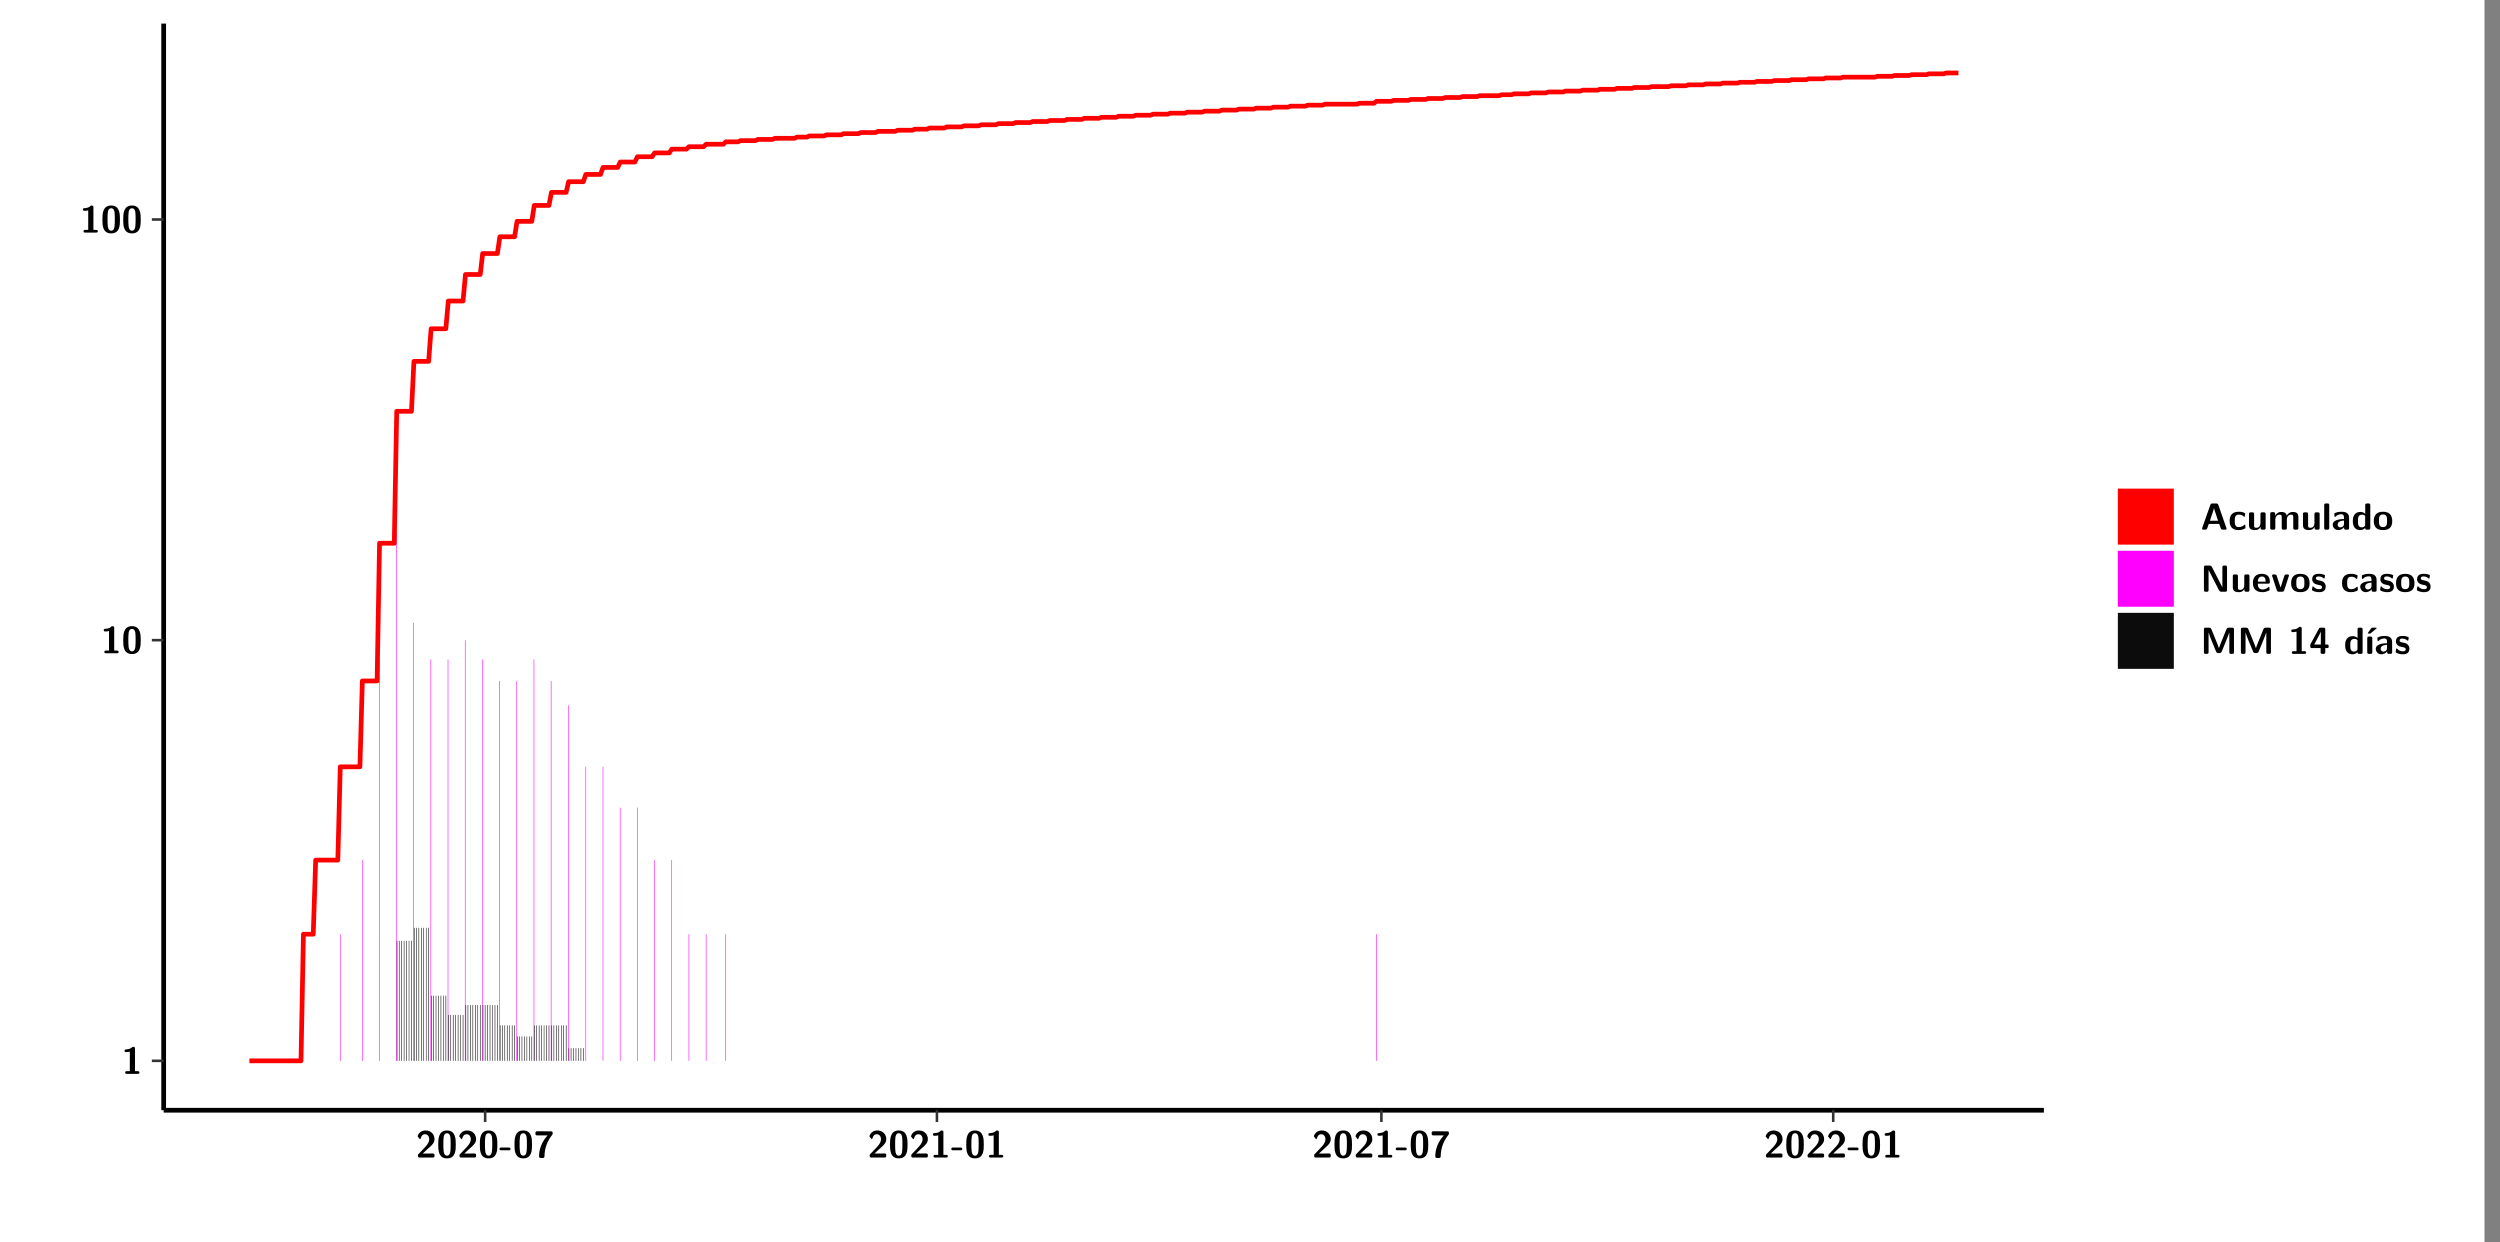 <?xml version="1.0" encoding="UTF-8"?>
<svg xmlns="http://www.w3.org/2000/svg" xmlns:xlink="http://www.w3.org/1999/xlink" width="579.653pt" height="288pt" viewBox="0 0 579.653 288" version="1.1">
<rect x="0" y="0" width="579.653" height="288" fill="#808080" stroke="none"/>
<defs>
<g>
<symbol overflow="visible" id="glyph0-0">
<path style="stroke:none;" d=""/>
</symbol>
<symbol overflow="visible" id="glyph0-1">
<path style="stroke:none;" d="M 3.109 -5.859 C 3.109 -6.016 3.109 -6.281 2.719 -6.281 C 2.547 -6.281 2.516 -6.266 2.406 -6.156 C 2.25 -6.016 1.922 -5.688 1.047 -5.672 C 0.891 -5.672 0.672 -5.609 0.672 -5.359 C 0.672 -5.047 0.969 -5.047 1.094 -5.047 C 1.344 -5.047 1.656 -5.078 1.906 -5.156 L 1.906 -0.625 L 1.234 -0.625 C 1.109 -0.625 0.812 -0.625 0.812 -0.312 C 0.812 0 1.109 0 1.234 0 L 3.719 0 C 3.828 0 4.141 0 4.141 -0.312 C 4.141 -0.625 3.828 -0.625 3.719 -0.625 L 3.109 -0.625 Z M 3.109 -5.859 "/>
</symbol>
<symbol overflow="visible" id="glyph0-2">
<path style="stroke:none;" d="M 4.438 -3 C 4.438 -4.203 4.438 -6.281 2.406 -6.281 C 0.375 -6.281 0.375 -4.219 0.375 -3 C 0.375 -1.812 0.375 0.188 2.406 0.188 C 4.438 0.188 4.438 -1.781 4.438 -3 Z M 2.406 -0.438 C 1.75 -0.438 1.656 -1.25 1.625 -1.484 C 1.562 -1.953 1.562 -2.766 1.562 -3.125 C 1.562 -3.641 1.562 -4.203 1.625 -4.641 C 1.641 -4.875 1.734 -5.641 2.406 -5.641 C 3.047 -5.641 3.156 -4.906 3.188 -4.734 C 3.25 -4.281 3.25 -3.594 3.25 -3.125 C 3.25 -2.625 3.25 -1.953 3.188 -1.469 C 3.156 -1.234 3.062 -0.438 2.406 -0.438 Z M 2.406 -0.438 "/>
</symbol>
<symbol overflow="visible" id="glyph0-3">
<path style="stroke:none;" d="M 0.562 -0.75 C 0.484 -0.656 0.484 -0.641 0.484 -0.484 L 0.484 -0.422 C 0.484 -0.109 0.578 0 0.906 0 L 3.906 0 C 4.25 0 4.328 -0.109 4.328 -0.422 L 4.328 -0.531 C 4.328 -0.672 4.328 -0.828 4.141 -0.906 C 4.078 -0.953 3.797 -0.953 3.625 -0.953 C 3.438 -0.953 3.219 -0.938 3.031 -0.938 L 1.609 -0.938 L 2.766 -2.031 C 2.906 -2.141 3.234 -2.422 3.359 -2.547 C 3.844 -3.016 4.328 -3.484 4.328 -4.266 C 4.328 -5.328 3.562 -6.281 2.266 -6.281 C 1.969 -6.281 1.469 -6.234 1.047 -5.891 C 0.969 -5.828 0.562 -5.516 0.406 -4.922 L 0.844 -4.359 C 0.891 -4.297 0.922 -4.266 0.984 -4.266 C 1.062 -4.266 1.078 -4.328 1.109 -4.422 C 1.281 -5.031 1.578 -5.406 2.141 -5.406 C 2.828 -5.406 3.109 -4.781 3.109 -4.25 C 3.109 -3.688 2.766 -3.094 2.25 -2.531 Z M 0.562 -0.75 "/>
</symbol>
<symbol overflow="visible" id="glyph0-4">
<path style="stroke:none;" d="M 2.25 -1.688 C 2.359 -1.688 2.672 -1.688 2.672 -2 C 2.672 -2.328 2.359 -2.328 2.25 -2.328 L 0.531 -2.328 C 0.422 -2.328 0.109 -2.328 0.109 -2 C 0.109 -1.688 0.422 -1.688 0.531 -1.688 Z M 2.25 -1.688 "/>
</symbol>
<symbol overflow="visible" id="glyph0-5">
<path style="stroke:none;" d="M 3.219 -5.141 C 1.25 -2.984 1.25 -0.766 1.25 -0.328 C 1.25 -0.047 1.312 0.094 1.672 0.094 L 2.078 0.094 C 2.219 0.094 2.5 0.094 2.5 -0.25 C 2.531 -2.422 3.281 -4 4.344 -5.328 C 4.406 -5.422 4.406 -5.484 4.406 -5.641 C 4.406 -5.844 4.406 -6.078 4.047 -6.078 C 3.75 -6.094 1.984 -6.094 1.547 -6.094 L 1 -6.094 C 0.578 -6.094 0.406 -6.094 0.406 -5.672 L 0.406 -5.562 C 0.406 -5.422 0.406 -5.25 0.594 -5.172 C 0.656 -5.141 0.938 -5.141 1.125 -5.141 C 1.328 -5.141 1.531 -5.141 1.734 -5.141 Z M 3.219 -5.141 "/>
</symbol>
<symbol overflow="visible" id="glyph0-6">
<path style="stroke:none;" d="M 4.156 -5.703 C 4.031 -6.078 3.766 -6.078 3.594 -6.078 L 2.828 -6.078 C 2.641 -6.078 2.391 -6.078 2.266 -5.703 L 0.406 -0.406 C 0.375 -0.297 0.375 -0.281 0.375 -0.234 C 0.375 0 0.594 0 0.703 0 L 1.031 0 C 1.188 0 1.453 0 1.578 -0.344 L 1.922 -1.328 L 4.344 -1.328 L 4.641 -0.484 C 4.75 -0.172 4.812 0 5.234 0 L 5.703 0 C 5.828 0 6.047 0 6.047 -0.234 C 6.047 -0.281 6.047 -0.297 6 -0.406 Z M 2.812 -3.938 C 2.938 -4.328 3.062 -4.656 3.125 -4.969 L 3.141 -4.969 C 3.188 -4.766 3.188 -4.75 3.25 -4.547 L 4.078 -2.078 L 2.188 -2.078 Z M 2.812 -3.938 "/>
</symbol>
<symbol overflow="visible" id="glyph0-7">
<path style="stroke:none;" d="M 4 -0.438 C 4 -0.531 3.969 -0.938 3.953 -1.047 C 3.953 -1.078 3.938 -1.172 3.844 -1.172 C 3.812 -1.172 3.797 -1.172 3.703 -1.078 C 3.562 -0.953 3.141 -0.594 2.422 -0.594 C 1.516 -0.594 1.516 -1.469 1.516 -2.031 C 1.516 -2.75 1.562 -3.484 2.453 -3.484 C 3.031 -3.484 3.266 -3.344 3.578 -3.078 C 3.688 -2.984 3.703 -2.984 3.734 -2.984 C 3.828 -2.984 3.844 -3.062 3.844 -3.094 C 3.859 -3.172 3.953 -3.656 3.953 -3.703 C 3.953 -3.781 3.891 -3.812 3.75 -3.891 C 3.328 -4.078 3.062 -4.156 2.453 -4.156 C 1.141 -4.156 0.328 -3.547 0.328 -2.016 C 0.328 -0.562 1.078 0.094 2.406 0.094 C 2.641 0.094 3.172 0.094 3.75 -0.203 C 4 -0.344 4 -0.344 4 -0.438 Z M 4 -0.438 "/>
</symbol>
<symbol overflow="visible" id="glyph0-8">
<path style="stroke:none;" d="M 4.391 -3.594 C 4.391 -3.875 4.328 -4.016 3.969 -4.016 L 3.609 -4.016 C 3.281 -4.016 3.188 -3.906 3.188 -3.594 L 3.188 -1.516 C 3.188 -0.938 2.891 -0.438 2.266 -0.438 C 1.766 -0.438 1.719 -0.562 1.719 -1.031 L 1.719 -3.594 C 1.719 -3.875 1.656 -4.016 1.297 -4.016 L 0.953 -4.016 C 0.625 -4.016 0.531 -3.922 0.531 -3.594 L 0.531 -1.109 C 0.531 -0.172 1.031 0.094 1.953 0.094 C 2.188 0.094 2.812 0.094 3.219 -0.656 L 3.219 -0.422 C 3.219 -0.141 3.281 0 3.641 0 L 3.969 0 C 4.297 0 4.391 -0.109 4.391 -0.422 Z M 4.391 -3.594 "/>
</symbol>
<symbol overflow="visible" id="glyph0-9">
<path style="stroke:none;" d="M 7.062 -2.844 C 7.062 -3.75 6.672 -4.109 5.781 -4.109 C 5.156 -4.109 4.688 -3.828 4.359 -3.25 C 4.219 -4.078 3.484 -4.109 3.109 -4.109 C 2.938 -4.109 2.578 -4.109 2.188 -3.828 C 1.906 -3.625 1.734 -3.344 1.672 -3.203 L 1.672 -3.641 C 1.672 -3.922 1.609 -4.062 1.25 -4.062 L 0.953 -4.062 C 0.625 -4.062 0.531 -3.969 0.531 -3.641 L 0.531 -0.422 C 0.531 -0.109 0.625 0 0.953 0 L 1.297 0 C 1.625 0 1.719 -0.109 1.719 -0.422 L 1.719 -2.359 C 1.719 -3.141 2.25 -3.484 2.688 -3.484 C 3.109 -3.484 3.203 -3.297 3.203 -2.828 L 3.203 -0.422 C 3.203 -0.109 3.297 0 3.625 0 L 3.969 0 C 4.297 0 4.391 -0.109 4.391 -0.422 L 4.391 -2.359 C 4.391 -3.141 4.922 -3.484 5.359 -3.484 C 5.781 -3.484 5.875 -3.297 5.875 -2.828 L 5.875 -0.422 C 5.875 -0.109 5.969 0 6.297 0 L 6.641 0 C 6.984 0 7.062 -0.109 7.062 -0.422 Z M 7.062 -2.844 "/>
</symbol>
<symbol overflow="visible" id="glyph0-10">
<path style="stroke:none;" d="M 1.703 -5.656 C 1.703 -5.938 1.641 -6.078 1.281 -6.078 L 0.953 -6.078 C 0.641 -6.078 0.531 -5.984 0.531 -5.656 L 0.531 -0.422 C 0.531 -0.109 0.625 0 0.953 0 L 1.281 0 C 1.609 0 1.703 -0.109 1.703 -0.422 Z M 1.703 -5.656 "/>
</symbol>
<symbol overflow="visible" id="glyph0-11">
<path style="stroke:none;" d="M 4.062 -2.766 C 4.062 -4.156 2.734 -4.156 2.297 -4.156 C 1.891 -4.156 1.453 -4.125 0.859 -3.891 C 0.672 -3.797 0.625 -3.781 0.625 -3.688 C 0.625 -3.625 0.688 -3.109 0.688 -3.047 C 0.703 -2.984 0.75 -2.938 0.812 -2.938 C 0.844 -2.938 0.875 -2.969 0.906 -3 C 1.281 -3.391 1.719 -3.578 2.266 -3.578 C 2.734 -3.578 2.875 -3.297 2.875 -2.781 L 2.875 -2.469 C 2.562 -2.469 0.266 -2.453 0.266 -1.172 C 0.266 -0.547 0.766 0.094 1.531 0.094 C 1.828 0.094 2.484 0.016 2.906 -0.594 L 2.906 -0.422 C 2.906 -0.141 2.969 0 3.328 0 L 3.641 0 C 3.984 0 4.062 -0.109 4.062 -0.422 Z M 2.875 -1.344 C 2.875 -0.531 2.047 -0.531 2.016 -0.531 C 1.641 -0.531 1.406 -0.844 1.406 -1.188 C 1.406 -2.047 2.625 -2.109 2.875 -2.109 Z M 2.875 -1.344 "/>
</symbol>
<symbol overflow="visible" id="glyph0-12">
<path style="stroke:none;" d="M 4.375 -5.656 C 4.375 -5.938 4.312 -6.078 3.953 -6.078 L 3.625 -6.078 C 3.297 -6.078 3.203 -5.969 3.203 -5.656 L 3.203 -3.672 C 2.812 -4.047 2.375 -4.109 2.109 -4.109 C 0.328 -4.109 0.328 -2.422 0.328 -2 C 0.328 -1.594 0.328 0.094 2.062 0.094 C 2.422 0.094 2.812 -0.016 3.188 -0.406 C 3.188 -0.094 3.297 0 3.609 0 L 3.953 0 C 4.281 0 4.375 -0.109 4.375 -0.422 Z M 3.188 -1.094 C 3.188 -0.953 3.188 -0.875 2.922 -0.688 C 2.703 -0.547 2.5 -0.531 2.406 -0.531 C 1.516 -0.531 1.516 -1.344 1.516 -2 C 1.516 -2.656 1.516 -3.484 2.5 -3.484 C 2.75 -3.484 2.984 -3.391 3.188 -3.203 Z M 3.188 -1.094 "/>
</symbol>
<symbol overflow="visible" id="glyph0-13">
<path style="stroke:none;" d="M 4.547 -1.969 C 4.547 -3.406 3.844 -4.156 2.406 -4.156 C 0.953 -4.156 0.266 -3.391 0.266 -1.969 C 0.266 -0.547 1.031 0.094 2.406 0.094 C 3.781 0.094 4.547 -0.531 4.547 -1.969 Z M 2.406 -0.594 C 1.469 -0.594 1.469 -1.375 1.469 -2.078 C 1.469 -2.75 1.469 -3.531 2.406 -3.531 C 3.344 -3.531 3.344 -2.766 3.344 -2.078 C 3.344 -1.391 3.344 -0.594 2.406 -0.594 Z M 2.406 -0.594 "/>
</symbol>
<symbol overflow="visible" id="glyph0-14">
<path style="stroke:none;" d="M 2.656 -5.734 C 2.469 -6.078 2.203 -6.078 2.031 -6.078 L 1.219 -6.078 C 0.906 -6.078 0.797 -5.984 0.797 -5.656 L 0.797 -0.422 C 0.797 -0.109 0.891 0 1.219 0 L 1.453 0 C 1.781 0 1.875 -0.109 1.875 -0.422 L 1.875 -5.016 L 1.891 -5.016 L 4.297 -0.344 C 4.484 0 4.75 0 4.922 0 L 5.734 0 C 6.062 0 6.156 -0.109 6.156 -0.422 L 6.156 -5.656 C 6.156 -5.938 6.094 -6.078 5.734 -6.078 L 5.5 -6.078 C 5.156 -6.078 5.078 -5.969 5.078 -5.656 L 5.078 -1.062 L 5.062 -1.062 Z M 2.656 -5.734 "/>
</symbol>
<symbol overflow="visible" id="glyph0-15">
<path style="stroke:none;" d="M 3.781 -1.875 C 3.984 -1.875 4.203 -1.891 4.203 -2.281 C 4.203 -3.406 3.672 -4.156 2.359 -4.156 C 0.969 -4.156 0.266 -3.375 0.266 -2.047 C 0.266 -0.609 1.109 0.094 2.484 0.094 C 2.812 0.094 3.312 0.047 3.891 -0.234 C 4.078 -0.328 4.141 -0.359 4.141 -0.469 C 4.141 -0.531 4.125 -0.781 4.109 -0.844 C 4.078 -1.125 4.062 -1.125 3.984 -1.125 C 3.953 -1.125 3.938 -1.125 3.844 -1.047 C 3.328 -0.594 2.797 -0.531 2.516 -0.531 C 1.531 -0.531 1.422 -1.312 1.391 -1.875 Z M 1.406 -2.344 C 1.422 -2.875 1.609 -3.531 2.359 -3.531 C 3.062 -3.531 3.203 -3.031 3.219 -2.344 Z M 1.406 -2.344 "/>
</symbol>
<symbol overflow="visible" id="glyph0-16">
<path style="stroke:none;" d="M 4.109 -3.609 C 4.141 -3.719 4.141 -3.75 4.141 -3.766 C 4.141 -4.016 3.922 -4.016 3.797 -4.016 L 3.609 -4.016 C 3.25 -4.016 3.141 -3.891 3.062 -3.641 L 2.203 -0.984 L 1.328 -3.641 C 1.266 -3.828 1.203 -4.016 0.781 -4.016 L 0.578 -4.016 C 0.453 -4.016 0.234 -4.016 0.234 -3.766 C 0.234 -3.75 0.234 -3.719 0.266 -3.609 L 1.312 -0.375 C 1.438 0 1.703 0 1.859 0 L 2.5 0 C 2.672 0 2.938 0 3.062 -0.375 Z M 4.109 -3.609 "/>
</symbol>
<symbol overflow="visible" id="glyph0-17">
<path style="stroke:none;" d="M 3.469 -1.234 C 3.469 -1.734 3.203 -2.031 3.047 -2.172 C 2.703 -2.484 2.391 -2.547 2.031 -2.609 C 1.547 -2.703 1.188 -2.766 1.188 -3.109 C 1.188 -3.469 1.484 -3.547 1.828 -3.547 C 2.406 -3.547 2.719 -3.328 2.953 -3.125 C 3.047 -3.047 3.062 -3.047 3.094 -3.047 C 3.188 -3.047 3.203 -3.125 3.203 -3.156 C 3.219 -3.219 3.312 -3.719 3.312 -3.766 C 3.312 -3.906 2.844 -4.031 2.75 -4.062 C 2.406 -4.156 2.125 -4.156 1.891 -4.156 C 1.5 -4.156 0.328 -4.156 0.328 -2.906 C 0.328 -2.484 0.516 -2.219 0.75 -2 C 1.062 -1.734 1.406 -1.672 1.906 -1.562 C 2.156 -1.531 2.609 -1.453 2.609 -1.062 C 2.609 -0.656 2.266 -0.594 1.922 -0.594 C 1.531 -0.594 1.047 -0.703 0.625 -1.188 C 0.594 -1.234 0.562 -1.266 0.516 -1.266 C 0.422 -1.266 0.406 -1.188 0.391 -1.125 C 0.375 -1.016 0.266 -0.516 0.266 -0.422 C 0.266 -0.266 0.922 -0.062 0.922 -0.047 C 1.406 0.094 1.766 0.094 1.922 0.094 C 2.359 0.094 3.469 0.062 3.469 -1.234 Z M 3.469 -1.234 "/>
</symbol>
<symbol overflow="visible" id="glyph0-18">
<path style="stroke:none;" d="M 4.859 -2.859 C 4.688 -2.422 4.359 -1.609 4.281 -1.312 C 4.203 -1.625 3.844 -2.484 3.656 -2.953 L 2.531 -5.719 C 2.391 -6.078 2.109 -6.078 1.953 -6.078 L 1.219 -6.078 C 0.906 -6.078 0.797 -5.984 0.797 -5.656 L 0.797 -0.422 C 0.797 -0.109 0.891 0 1.219 0 L 1.453 0 C 1.781 0 1.875 -0.109 1.875 -0.422 L 1.875 -4.953 L 1.891 -4.953 C 1.984 -4.562 2.375 -3.578 2.578 -3.062 L 3.609 -0.562 C 3.766 -0.188 3.969 -0.188 4.266 -0.188 C 4.562 -0.188 4.781 -0.188 4.938 -0.562 L 6.062 -3.328 C 6.141 -3.531 6.625 -4.719 6.672 -4.953 L 6.688 -4.953 L 6.688 -0.422 C 6.688 -0.141 6.75 0 7.109 0 L 7.344 0 C 7.672 0 7.766 -0.109 7.766 -0.422 L 7.766 -5.656 C 7.766 -5.938 7.703 -6.078 7.344 -6.078 L 6.609 -6.078 C 6.391 -6.078 6.172 -6.062 6.016 -5.703 Z M 4.859 -2.859 "/>
</symbol>
<symbol overflow="visible" id="glyph0-19">
<path style="stroke:none;" d="M 0.344 -2.297 C 0.266 -2.172 0.266 -2.141 0.266 -1.984 L 0.266 -1.766 C 0.266 -1.484 0.328 -1.344 0.688 -1.344 L 2.672 -1.344 L 2.672 -0.422 C 2.672 -0.141 2.719 0 3.078 0 L 3.328 0 C 3.656 0 3.75 -0.109 3.75 -0.422 L 3.75 -1.344 L 4.125 -1.344 C 4.391 -1.344 4.547 -1.406 4.547 -1.75 C 4.547 -2.078 4.422 -2.172 4.125 -2.172 L 3.75 -2.172 L 3.75 -5.656 C 3.75 -5.984 3.656 -6.078 3.328 -6.078 L 2.688 -6.078 C 2.531 -6.078 2.391 -6.078 2.281 -5.875 Z M 1.188 -2.172 C 2.578 -4.75 2.672 -5.016 2.703 -5.156 L 2.719 -5.156 L 2.719 -2.172 Z M 1.188 -2.172 "/>
</symbol>
<symbol overflow="visible" id="glyph0-20">
<path style="stroke:none;" d="M 3.906 -5.844 C 3.953 -5.875 4 -5.922 4 -5.969 C 4 -6.078 3.906 -6.078 3.766 -6.078 L 3.047 -6.078 C 2.875 -6.078 2.859 -6.078 2.781 -5.984 L 2.031 -4.953 C 1.953 -4.859 1.953 -4.844 1.953 -4.828 C 1.953 -4.703 2.047 -4.703 2.188 -4.703 L 2.516 -4.703 Z M 3.906 -5.844 "/>
</symbol>
<symbol overflow="visible" id="glyph0-21">
<path style="stroke:none;" d="M 1.703 -3.594 C 1.703 -3.875 1.641 -4.016 1.281 -4.016 L 0.953 -4.016 C 0.641 -4.016 0.531 -3.922 0.531 -3.594 L 0.531 -0.422 C 0.531 -0.109 0.625 0 0.953 0 L 1.281 0 C 1.609 0 1.703 -0.109 1.703 -0.422 Z M 1.703 -3.594 "/>
</symbol>
</g>
<clipPath id="clip1">
  <path d="M 0 0 L 576.008 0 L 576.008 288 L 0 288 Z M 0 0 "/>
</clipPath>
<clipPath id="clip2">
  <path d="M 37.949 5.477 L 473.898 5.477 L 473.898 257.414 L 37.949 257.414 Z M 37.949 5.477 "/>
</clipPath>
</defs>
<g id="surface1">
<g clip-path="url(#clip1)" clip-rule="nonzero">
<path style="fill-rule:nonzero;fill:rgb(100%,100%,100%);fill-opacity:1;stroke-width:0.598;stroke-linecap:round;stroke-linejoin:round;stroke:rgb(100%,100%,100%);stroke-opacity:1;stroke-miterlimit:10;" d="M 0 0 L 0 288.004 L 576.008 288.004 L 576.008 0 Z M 0 0 " transform="matrix(1,0,0,-1,0,288)"/>
</g>
<g clip-path="url(#clip2)" clip-rule="nonzero">
<path style=" stroke:none;fill-rule:nonzero;fill:rgb(100%,100%,100%);fill-opacity:1;" d="M 37.949 257.414 L 37.949 5.477 L 473.898 5.477 L 473.898 257.414 Z M 37.949 257.414 "/>
</g>
<path style=" stroke:none;fill-rule:nonzero;fill:rgb(100%,0%,100%);fill-opacity:1;" d="M 78.824 245.969 L 78.824 216.605 L 78.953 216.605 L 78.953 245.969 Z M 78.824 245.969 "/>
<path style=" stroke:none;fill-rule:nonzero;fill:rgb(100%,0%,100%);fill-opacity:1;" d="M 83.957 245.969 L 83.957 199.43 L 84.086 199.43 L 84.086 245.969 Z M 83.957 245.969 "/>
<path style=" stroke:none;fill-rule:nonzero;fill:rgb(100%,0%,100%);fill-opacity:1;" d="M 87.941 245.969 L 87.941 152.895 L 88.07 152.895 L 88.07 245.969 Z M 87.941 245.969 "/>
<path style=" stroke:none;fill-rule:nonzero;fill:rgb(100%,0%,100%);fill-opacity:1;" d="M 91.855 245.969 L 91.855 123.535 L 91.984 123.535 L 91.984 245.969 Z M 91.855 245.969 "/>
<path style=" stroke:none;fill-rule:nonzero;fill:rgb(4.999%,4.999%,4.999%);fill-opacity:1;" d="M 91.996 245.969 L 91.996 218.141 L 92.125 218.141 L 92.125 245.969 Z M 91.996 245.969 "/>
<path style=" stroke:none;fill-rule:nonzero;fill:rgb(4.999%,4.999%,4.999%);fill-opacity:1;" d="M 92.496 245.969 L 92.496 218.141 L 92.625 218.141 L 92.625 245.969 Z M 92.496 245.969 "/>
<path style=" stroke:none;fill-rule:nonzero;fill:rgb(4.999%,4.999%,4.999%);fill-opacity:1;" d="M 93.062 245.969 L 93.062 218.141 L 93.191 218.141 L 93.191 245.969 Z M 93.062 245.969 "/>
<path style=" stroke:none;fill-rule:nonzero;fill:rgb(4.999%,4.999%,4.999%);fill-opacity:1;" d="M 93.629 245.969 L 93.629 218.141 L 93.758 218.141 L 93.758 245.969 Z M 93.629 245.969 "/>
<path style=" stroke:none;fill-rule:nonzero;fill:rgb(4.999%,4.999%,4.999%);fill-opacity:1;" d="M 94.199 245.969 L 94.199 218.141 L 94.328 218.141 L 94.328 245.969 Z M 94.199 245.969 "/>
<path style=" stroke:none;fill-rule:nonzero;fill:rgb(4.999%,4.999%,4.999%);fill-opacity:1;" d="M 94.777 245.969 L 94.777 218.141 L 94.895 218.141 L 94.895 245.969 Z M 94.777 245.969 "/>
<path style=" stroke:none;fill-rule:nonzero;fill:rgb(4.999%,4.999%,4.999%);fill-opacity:1;" d="M 95.344 245.969 L 95.344 218.141 L 95.473 218.141 L 95.473 245.969 Z M 95.344 245.969 "/>
<path style=" stroke:none;fill-rule:nonzero;fill:rgb(100%,0%,100%);fill-opacity:1;" d="M 95.844 245.969 L 95.844 144.398 L 95.973 144.398 L 95.973 245.969 Z M 95.844 245.969 "/>
<path style=" stroke:none;fill-rule:nonzero;fill:rgb(4.999%,4.999%,4.999%);fill-opacity:1;" d="M 95.98 245.969 L 95.98 215.121 L 96.109 215.121 L 96.109 245.969 Z M 95.98 245.969 "/>
<path style=" stroke:none;fill-rule:nonzero;fill:rgb(4.999%,4.999%,4.999%);fill-opacity:1;" d="M 96.48 245.969 L 96.48 215.121 L 96.609 215.121 L 96.609 245.969 Z M 96.48 245.969 "/>
<path style=" stroke:none;fill-rule:nonzero;fill:rgb(4.999%,4.999%,4.999%);fill-opacity:1;" d="M 97.047 245.969 L 97.047 215.121 L 97.176 215.121 L 97.176 245.969 Z M 97.047 245.969 "/>
<path style=" stroke:none;fill-rule:nonzero;fill:rgb(4.999%,4.999%,4.999%);fill-opacity:1;" d="M 97.613 245.969 L 97.613 215.121 L 97.746 215.121 L 97.746 245.969 Z M 97.613 245.969 "/>
<path style=" stroke:none;fill-rule:nonzero;fill:rgb(4.999%,4.999%,4.999%);fill-opacity:1;" d="M 98.184 245.969 L 98.184 215.121 L 98.312 215.121 L 98.312 245.969 Z M 98.184 245.969 "/>
<path style=" stroke:none;fill-rule:nonzero;fill:rgb(4.999%,4.999%,4.999%);fill-opacity:1;" d="M 98.762 245.969 L 98.762 215.121 L 98.879 215.121 L 98.879 245.969 Z M 98.762 245.969 "/>
<path style=" stroke:none;fill-rule:nonzero;fill:rgb(4.999%,4.999%,4.999%);fill-opacity:1;" d="M 99.328 245.969 L 99.328 215.121 L 99.457 215.121 L 99.457 245.969 Z M 99.328 245.969 "/>
<path style=" stroke:none;fill-rule:nonzero;fill:rgb(100%,0%,100%);fill-opacity:1;" d="M 99.828 245.969 L 99.828 152.895 L 99.957 152.895 L 99.957 245.969 Z M 99.828 245.969 "/>
<path style=" stroke:none;fill-rule:nonzero;fill:rgb(4.999%,4.999%,4.999%);fill-opacity:1;" d="M 99.965 245.969 L 99.965 230.855 L 100.098 230.855 L 100.098 245.969 Z M 99.965 245.969 "/>
<path style=" stroke:none;fill-rule:nonzero;fill:rgb(4.999%,4.999%,4.999%);fill-opacity:1;" d="M 100.465 245.969 L 100.465 230.855 L 100.594 230.855 L 100.594 245.969 Z M 100.465 245.969 "/>
<path style=" stroke:none;fill-rule:nonzero;fill:rgb(4.999%,4.999%,4.999%);fill-opacity:1;" d="M 101.031 245.969 L 101.031 230.855 L 101.16 230.855 L 101.16 245.969 Z M 101.031 245.969 "/>
<path style=" stroke:none;fill-rule:nonzero;fill:rgb(4.999%,4.999%,4.999%);fill-opacity:1;" d="M 101.602 245.969 L 101.602 230.855 L 101.73 230.855 L 101.73 245.969 Z M 101.602 245.969 "/>
<path style=" stroke:none;fill-rule:nonzero;fill:rgb(4.999%,4.999%,4.999%);fill-opacity:1;" d="M 102.168 245.969 L 102.168 230.855 L 102.297 230.855 L 102.297 245.969 Z M 102.168 245.969 "/>
<path style=" stroke:none;fill-rule:nonzero;fill:rgb(4.999%,4.999%,4.999%);fill-opacity:1;" d="M 102.746 245.969 L 102.746 230.855 L 102.867 230.855 L 102.867 245.969 Z M 102.746 245.969 "/>
<path style=" stroke:none;fill-rule:nonzero;fill:rgb(4.999%,4.999%,4.999%);fill-opacity:1;" d="M 103.312 245.969 L 103.312 230.855 L 103.445 230.855 L 103.445 245.969 Z M 103.312 245.969 "/>
<path style=" stroke:none;fill-rule:nonzero;fill:rgb(100%,0%,100%);fill-opacity:1;" d="M 103.812 245.969 L 103.812 152.895 L 103.941 152.895 L 103.941 245.969 Z M 103.812 245.969 "/>
<path style=" stroke:none;fill-rule:nonzero;fill:rgb(4.999%,4.999%,4.999%);fill-opacity:1;" d="M 103.953 245.969 L 103.953 235.316 L 104.082 235.316 L 104.082 245.969 Z M 103.953 245.969 "/>
<path style=" stroke:none;fill-rule:nonzero;fill:rgb(4.999%,4.999%,4.999%);fill-opacity:1;" d="M 104.449 245.969 L 104.449 235.316 L 104.578 235.316 L 104.578 245.969 Z M 104.449 245.969 "/>
<path style=" stroke:none;fill-rule:nonzero;fill:rgb(4.999%,4.999%,4.999%);fill-opacity:1;" d="M 105.016 245.969 L 105.016 235.316 L 105.148 235.316 L 105.148 245.969 Z M 105.016 245.969 "/>
<path style=" stroke:none;fill-rule:nonzero;fill:rgb(4.999%,4.999%,4.999%);fill-opacity:1;" d="M 105.586 245.969 L 105.586 235.316 L 105.715 235.316 L 105.715 245.969 Z M 105.586 245.969 "/>
<path style=" stroke:none;fill-rule:nonzero;fill:rgb(4.999%,4.999%,4.999%);fill-opacity:1;" d="M 106.152 245.969 L 106.152 235.316 L 106.281 235.316 L 106.281 245.969 Z M 106.152 245.969 "/>
<path style=" stroke:none;fill-rule:nonzero;fill:rgb(4.999%,4.999%,4.999%);fill-opacity:1;" d="M 106.73 245.969 L 106.73 235.316 L 106.852 235.316 L 106.852 245.969 Z M 106.73 245.969 "/>
<path style=" stroke:none;fill-rule:nonzero;fill:rgb(4.999%,4.999%,4.999%);fill-opacity:1;" d="M 107.301 245.969 L 107.301 235.316 L 107.43 235.316 L 107.43 245.969 Z M 107.301 245.969 "/>
<path style=" stroke:none;fill-rule:nonzero;fill:rgb(100%,0%,100%);fill-opacity:1;" d="M 107.797 245.969 L 107.797 148.43 L 107.926 148.43 L 107.926 245.969 Z M 107.797 245.969 "/>
<path style=" stroke:none;fill-rule:nonzero;fill:rgb(4.999%,4.999%,4.999%);fill-opacity:1;" d="M 107.938 245.969 L 107.938 233.027 L 108.066 233.027 L 108.066 245.969 Z M 107.938 245.969 "/>
<path style=" stroke:none;fill-rule:nonzero;fill:rgb(4.999%,4.999%,4.999%);fill-opacity:1;" d="M 108.434 245.969 L 108.434 233.027 L 108.562 233.027 L 108.562 245.969 Z M 108.434 245.969 "/>
<path style=" stroke:none;fill-rule:nonzero;fill:rgb(4.999%,4.999%,4.999%);fill-opacity:1;" d="M 109.004 245.969 L 109.004 233.027 L 109.133 233.027 L 109.133 245.969 Z M 109.004 245.969 "/>
<path style=" stroke:none;fill-rule:nonzero;fill:rgb(4.999%,4.999%,4.999%);fill-opacity:1;" d="M 109.57 245.969 L 109.57 233.027 L 109.699 233.027 L 109.699 245.969 Z M 109.57 245.969 "/>
<path style=" stroke:none;fill-rule:nonzero;fill:rgb(4.999%,4.999%,4.999%);fill-opacity:1;" d="M 110.137 245.969 L 110.137 233.027 L 110.27 233.027 L 110.27 245.969 Z M 110.137 245.969 "/>
<path style=" stroke:none;fill-rule:nonzero;fill:rgb(4.999%,4.999%,4.999%);fill-opacity:1;" d="M 110.715 245.969 L 110.715 233.027 L 110.836 233.027 L 110.836 245.969 Z M 110.715 245.969 "/>
<path style=" stroke:none;fill-rule:nonzero;fill:rgb(4.999%,4.999%,4.999%);fill-opacity:1;" d="M 111.285 245.969 L 111.285 233.027 L 111.414 233.027 L 111.414 245.969 Z M 111.285 245.969 "/>
<path style=" stroke:none;fill-rule:nonzero;fill:rgb(100%,0%,100%);fill-opacity:1;" d="M 111.781 245.969 L 111.781 152.895 L 111.91 152.895 L 111.91 245.969 Z M 111.781 245.969 "/>
<path style=" stroke:none;fill-rule:nonzero;fill:rgb(4.999%,4.999%,4.999%);fill-opacity:1;" d="M 111.922 245.969 L 111.922 233.027 L 112.051 233.027 L 112.051 245.969 Z M 111.922 245.969 "/>
<path style=" stroke:none;fill-rule:nonzero;fill:rgb(4.999%,4.999%,4.999%);fill-opacity:1;" d="M 112.418 245.969 L 112.418 233.027 L 112.551 233.027 L 112.551 245.969 Z M 112.418 245.969 "/>
<path style=" stroke:none;fill-rule:nonzero;fill:rgb(4.999%,4.999%,4.999%);fill-opacity:1;" d="M 112.988 245.969 L 112.988 233.027 L 113.117 233.027 L 113.117 245.969 Z M 112.988 245.969 "/>
<path style=" stroke:none;fill-rule:nonzero;fill:rgb(4.999%,4.999%,4.999%);fill-opacity:1;" d="M 113.555 245.969 L 113.555 233.027 L 113.684 233.027 L 113.684 245.969 Z M 113.555 245.969 "/>
<path style=" stroke:none;fill-rule:nonzero;fill:rgb(4.999%,4.999%,4.999%);fill-opacity:1;" d="M 114.133 245.969 L 114.133 233.027 L 114.254 233.027 L 114.254 245.969 Z M 114.133 245.969 "/>
<path style=" stroke:none;fill-rule:nonzero;fill:rgb(4.999%,4.999%,4.999%);fill-opacity:1;" d="M 114.703 245.969 L 114.703 233.027 L 114.832 233.027 L 114.832 245.969 Z M 114.703 245.969 "/>
<path style=" stroke:none;fill-rule:nonzero;fill:rgb(4.999%,4.999%,4.999%);fill-opacity:1;" d="M 115.27 245.969 L 115.27 233.027 L 115.398 233.027 L 115.398 245.969 Z M 115.27 245.969 "/>
<path style=" stroke:none;fill-rule:nonzero;fill:rgb(100%,0%,100%);fill-opacity:1;" d="M 115.766 245.969 L 115.766 157.887 L 115.898 157.887 L 115.898 245.969 Z M 115.766 245.969 "/>
<path style=" stroke:none;fill-rule:nonzero;fill:rgb(4.999%,4.999%,4.999%);fill-opacity:1;" d="M 115.906 245.969 L 115.906 237.738 L 116.035 237.738 L 116.035 245.969 Z M 115.906 245.969 "/>
<path style=" stroke:none;fill-rule:nonzero;fill:rgb(4.999%,4.999%,4.999%);fill-opacity:1;" d="M 116.406 245.969 L 116.406 237.738 L 116.535 237.738 L 116.535 245.969 Z M 116.406 245.969 "/>
<path style=" stroke:none;fill-rule:nonzero;fill:rgb(4.999%,4.999%,4.999%);fill-opacity:1;" d="M 116.973 245.969 L 116.973 237.738 L 117.102 237.738 L 117.102 245.969 Z M 116.973 245.969 "/>
<path style=" stroke:none;fill-rule:nonzero;fill:rgb(4.999%,4.999%,4.999%);fill-opacity:1;" d="M 117.539 245.969 L 117.539 237.738 L 117.672 237.738 L 117.672 245.969 Z M 117.539 245.969 "/>
<path style=" stroke:none;fill-rule:nonzero;fill:rgb(4.999%,4.999%,4.999%);fill-opacity:1;" d="M 118.117 245.969 L 118.117 237.738 L 118.238 237.738 L 118.238 245.969 Z M 118.117 245.969 "/>
<path style=" stroke:none;fill-rule:nonzero;fill:rgb(4.999%,4.999%,4.999%);fill-opacity:1;" d="M 118.688 245.969 L 118.688 237.738 L 118.816 237.738 L 118.816 245.969 Z M 118.688 245.969 "/>
<path style=" stroke:none;fill-rule:nonzero;fill:rgb(4.999%,4.999%,4.999%);fill-opacity:1;" d="M 119.254 245.969 L 119.254 237.738 L 119.383 237.738 L 119.383 245.969 Z M 119.254 245.969 "/>
<path style=" stroke:none;fill-rule:nonzero;fill:rgb(100%,0%,100%);fill-opacity:1;" d="M 119.754 245.969 L 119.754 157.887 L 119.883 157.887 L 119.883 245.969 Z M 119.754 245.969 "/>
<path style=" stroke:none;fill-rule:nonzero;fill:rgb(4.999%,4.999%,4.999%);fill-opacity:1;" d="M 119.891 245.969 L 119.891 240.309 L 120.02 240.309 L 120.02 245.969 Z M 119.891 245.969 "/>
<path style=" stroke:none;fill-rule:nonzero;fill:rgb(4.999%,4.999%,4.999%);fill-opacity:1;" d="M 120.391 245.969 L 120.391 240.309 L 120.52 240.309 L 120.52 245.969 Z M 120.391 245.969 "/>
<path style=" stroke:none;fill-rule:nonzero;fill:rgb(4.999%,4.999%,4.999%);fill-opacity:1;" d="M 120.957 245.969 L 120.957 240.309 L 121.086 240.309 L 121.086 245.969 Z M 120.957 245.969 "/>
<path style=" stroke:none;fill-rule:nonzero;fill:rgb(4.999%,4.999%,4.999%);fill-opacity:1;" d="M 121.527 245.969 L 121.527 240.309 L 121.656 240.309 L 121.656 245.969 Z M 121.527 245.969 "/>
<path style=" stroke:none;fill-rule:nonzero;fill:rgb(4.999%,4.999%,4.999%);fill-opacity:1;" d="M 122.105 245.969 L 122.105 240.309 L 122.223 240.309 L 122.223 245.969 Z M 122.105 245.969 "/>
<path style=" stroke:none;fill-rule:nonzero;fill:rgb(4.999%,4.999%,4.999%);fill-opacity:1;" d="M 122.672 245.969 L 122.672 240.309 L 122.801 240.309 L 122.801 245.969 Z M 122.672 245.969 "/>
<path style=" stroke:none;fill-rule:nonzero;fill:rgb(4.999%,4.999%,4.999%);fill-opacity:1;" d="M 123.238 245.969 L 123.238 240.309 L 123.367 240.309 L 123.367 245.969 Z M 123.238 245.969 "/>
<path style=" stroke:none;fill-rule:nonzero;fill:rgb(100%,0%,100%);fill-opacity:1;" d="M 123.738 245.969 L 123.738 152.895 L 123.867 152.895 L 123.867 245.969 Z M 123.738 245.969 "/>
<path style=" stroke:none;fill-rule:nonzero;fill:rgb(4.999%,4.999%,4.999%);fill-opacity:1;" d="M 123.879 245.969 L 123.879 237.738 L 124.008 237.738 L 124.008 245.969 Z M 123.879 245.969 "/>
<path style=" stroke:none;fill-rule:nonzero;fill:rgb(4.999%,4.999%,4.999%);fill-opacity:1;" d="M 124.375 245.969 L 124.375 237.738 L 124.504 237.738 L 124.504 245.969 Z M 124.375 245.969 "/>
<path style=" stroke:none;fill-rule:nonzero;fill:rgb(4.999%,4.999%,4.999%);fill-opacity:1;" d="M 124.941 245.969 L 124.941 237.738 L 125.074 237.738 L 125.074 245.969 Z M 124.941 245.969 "/>
<path style=" stroke:none;fill-rule:nonzero;fill:rgb(4.999%,4.999%,4.999%);fill-opacity:1;" d="M 125.512 245.969 L 125.512 237.738 L 125.641 237.738 L 125.641 245.969 Z M 125.512 245.969 "/>
<path style=" stroke:none;fill-rule:nonzero;fill:rgb(4.999%,4.999%,4.999%);fill-opacity:1;" d="M 126.09 245.969 L 126.09 237.738 L 126.207 237.738 L 126.207 245.969 Z M 126.09 245.969 "/>
<path style=" stroke:none;fill-rule:nonzero;fill:rgb(4.999%,4.999%,4.999%);fill-opacity:1;" d="M 126.656 245.969 L 126.656 237.738 L 126.785 237.738 L 126.785 245.969 Z M 126.656 245.969 "/>
<path style=" stroke:none;fill-rule:nonzero;fill:rgb(4.999%,4.999%,4.999%);fill-opacity:1;" d="M 127.223 245.969 L 127.223 237.738 L 127.355 237.738 L 127.355 245.969 Z M 127.223 245.969 "/>
<path style=" stroke:none;fill-rule:nonzero;fill:rgb(100%,0%,100%);fill-opacity:1;" d="M 127.723 245.969 L 127.723 157.887 L 127.852 157.887 L 127.852 245.969 Z M 127.723 245.969 "/>
<path style=" stroke:none;fill-rule:nonzero;fill:rgb(4.999%,4.999%,4.999%);fill-opacity:1;" d="M 127.863 245.969 L 127.863 237.738 L 127.992 237.738 L 127.992 245.969 Z M 127.863 245.969 "/>
<path style=" stroke:none;fill-rule:nonzero;fill:rgb(4.999%,4.999%,4.999%);fill-opacity:1;" d="M 128.359 245.969 L 128.359 237.738 L 128.488 237.738 L 128.488 245.969 Z M 128.359 245.969 "/>
<path style=" stroke:none;fill-rule:nonzero;fill:rgb(4.999%,4.999%,4.999%);fill-opacity:1;" d="M 128.93 245.969 L 128.93 237.738 L 129.059 237.738 L 129.059 245.969 Z M 128.93 245.969 "/>
<path style=" stroke:none;fill-rule:nonzero;fill:rgb(4.999%,4.999%,4.999%);fill-opacity:1;" d="M 129.496 245.969 L 129.496 237.738 L 129.625 237.738 L 129.625 245.969 Z M 129.496 245.969 "/>
<path style=" stroke:none;fill-rule:nonzero;fill:rgb(4.999%,4.999%,4.999%);fill-opacity:1;" d="M 130.074 245.969 L 130.074 237.738 L 130.195 237.738 L 130.195 245.969 Z M 130.074 245.969 "/>
<path style=" stroke:none;fill-rule:nonzero;fill:rgb(4.999%,4.999%,4.999%);fill-opacity:1;" d="M 130.641 245.969 L 130.641 237.738 L 130.77 237.738 L 130.77 245.969 Z M 130.641 245.969 "/>
<path style=" stroke:none;fill-rule:nonzero;fill:rgb(4.999%,4.999%,4.999%);fill-opacity:1;" d="M 131.211 245.969 L 131.211 237.738 L 131.34 237.738 L 131.34 245.969 Z M 131.211 245.969 "/>
<path style=" stroke:none;fill-rule:nonzero;fill:rgb(100%,0%,100%);fill-opacity:1;" d="M 131.707 245.969 L 131.707 163.535 L 131.836 163.535 L 131.836 245.969 Z M 131.707 245.969 "/>
<path style=" stroke:none;fill-rule:nonzero;fill:rgb(4.999%,4.999%,4.999%);fill-opacity:1;" d="M 131.848 245.969 L 131.848 243.039 L 131.977 243.039 L 131.977 245.969 Z M 131.848 245.969 "/>
<path style=" stroke:none;fill-rule:nonzero;fill:rgb(4.999%,4.999%,4.999%);fill-opacity:1;" d="M 132.344 245.969 L 132.344 243.039 L 132.477 243.039 L 132.477 245.969 Z M 132.344 245.969 "/>
<path style=" stroke:none;fill-rule:nonzero;fill:rgb(4.999%,4.999%,4.999%);fill-opacity:1;" d="M 132.914 245.969 L 132.914 243.039 L 133.043 243.039 L 133.043 245.969 Z M 132.914 245.969 "/>
<path style=" stroke:none;fill-rule:nonzero;fill:rgb(4.999%,4.999%,4.999%);fill-opacity:1;" d="M 133.48 245.969 L 133.48 243.039 L 133.609 243.039 L 133.609 245.969 Z M 133.48 245.969 "/>
<path style=" stroke:none;fill-rule:nonzero;fill:rgb(4.999%,4.999%,4.999%);fill-opacity:1;" d="M 134.059 245.969 L 134.059 243.039 L 134.18 243.039 L 134.18 245.969 Z M 134.059 245.969 "/>
<path style=" stroke:none;fill-rule:nonzero;fill:rgb(4.999%,4.999%,4.999%);fill-opacity:1;" d="M 134.625 245.969 L 134.625 243.039 L 134.758 243.039 L 134.758 245.969 Z M 134.625 245.969 "/>
<path style=" stroke:none;fill-rule:nonzero;fill:rgb(4.999%,4.999%,4.999%);fill-opacity:1;" d="M 135.195 245.969 L 135.195 243.039 L 135.324 243.039 L 135.324 245.969 Z M 135.195 245.969 "/>
<path style=" stroke:none;fill-rule:nonzero;fill:rgb(100%,0%,100%);fill-opacity:1;" d="M 135.762 245.969 L 135.762 177.793 L 135.891 177.793 L 135.891 245.969 Z M 135.762 245.969 "/>
<path style=" stroke:none;fill-rule:nonzero;fill:rgb(100%,0%,100%);fill-opacity:1;" d="M 139.746 245.969 L 139.746 177.793 L 139.879 177.793 L 139.879 245.969 Z M 139.746 245.969 "/>
<path style=" stroke:none;fill-rule:nonzero;fill:rgb(100%,0%,100%);fill-opacity:1;" d="M 143.734 245.969 L 143.734 187.246 L 143.863 187.246 L 143.863 245.969 Z M 143.734 245.969 "/>
<path style=" stroke:none;fill-rule:nonzero;fill:rgb(100%,0%,100%);fill-opacity:1;" d="M 147.719 245.969 L 147.719 187.246 L 147.848 187.246 L 147.848 245.969 Z M 147.719 245.969 "/>
<path style=" stroke:none;fill-rule:nonzero;fill:rgb(100%,0%,100%);fill-opacity:1;" d="M 151.703 245.969 L 151.703 199.43 L 151.832 199.43 L 151.832 245.969 Z M 151.703 245.969 "/>
<path style=" stroke:none;fill-rule:nonzero;fill:rgb(100%,0%,100%);fill-opacity:1;" d="M 155.688 245.969 L 155.688 199.43 L 155.816 199.43 L 155.816 245.969 Z M 155.688 245.969 "/>
<path style=" stroke:none;fill-rule:nonzero;fill:rgb(100%,0%,100%);fill-opacity:1;" d="M 159.672 245.969 L 159.672 216.605 L 159.805 216.605 L 159.805 245.969 Z M 159.672 245.969 "/>
<path style=" stroke:none;fill-rule:nonzero;fill:rgb(100%,0%,100%);fill-opacity:1;" d="M 163.66 245.969 L 163.66 216.605 L 163.789 216.605 L 163.789 245.969 Z M 163.66 245.969 "/>
<path style=" stroke:none;fill-rule:nonzero;fill:rgb(100%,0%,100%);fill-opacity:1;" d="M 168.211 245.969 L 168.211 216.605 L 168.34 216.605 L 168.34 245.969 Z M 168.211 245.969 "/>
<path style=" stroke:none;fill-rule:nonzero;fill:rgb(100%,0%,100%);fill-opacity:1;" d="M 319.086 245.969 L 319.086 216.605 L 319.219 216.605 L 319.219 245.969 Z M 319.086 245.969 "/>
<path style="fill:none;stroke-width:1.096;stroke-linecap:butt;stroke-linejoin:round;stroke:rgb(100%,0%,0%);stroke-opacity:1;stroke-miterlimit:10;" d="M 57.824 42.031 L 69.789 42.031 L 70.355 71.395 L 72.629 71.395 L 73.195 88.57 L 78.328 88.57 L 78.895 110.207 L 83.449 110.207 L 84.016 130.113 L 87.434 130.113 L 88 162.043 L 91.418 162.043 L 91.984 192.629 L 95.402 192.629 L 95.973 204.207 L 99.387 204.207 L 99.957 211.777 L 103.375 211.777 L 103.941 218.195 L 107.359 218.195 L 107.926 224.352 L 111.344 224.352 L 111.91 229.215 L 115.328 229.215 L 115.898 233.109 L 119.312 233.109 L 119.883 236.676 L 123.301 236.676 L 123.867 240.363 L 127.285 240.363 L 127.852 243.391 L 131.27 243.391 L 131.836 245.871 L 135.254 245.871 L 135.824 247.555 L 139.238 247.555 L 139.816 249.18 L 143.227 249.18 L 143.801 250.434 L 147.211 250.434 L 147.789 251.66 L 151.195 251.66 L 151.773 252.547 L 155.18 252.547 L 155.758 253.422 L 159.164 253.422 L 159.742 253.992 L 163.148 253.992 L 163.727 254.559 L 167.715 254.559 L 168.281 255.117 L 171.129 255.117 L 171.699 255.395 L 175.117 255.395 L 175.684 255.664 L 179.102 255.664 L 179.668 255.934 L 184.223 255.934 L 184.789 256.211 L 187.07 256.211 L 187.641 256.48 L 191.055 256.48 L 191.625 256.742 L 195.043 256.742 L 195.609 257.008 L 199.027 257.008 L 199.594 257.27 L 203.012 257.27 L 203.578 257.539 L 207.562 257.539 L 208.133 257.797 L 211.551 257.797 L 212.117 258.055 L 214.965 258.055 L 215.535 258.316 L 218.953 258.316 L 219.52 258.574 L 222.938 258.574 L 223.504 258.824 L 226.922 258.824 L 227.488 259.07 L 230.906 259.07 L 231.477 259.332 L 234.891 259.332 L 235.461 259.578 L 238.879 259.578 L 239.445 259.828 L 242.863 259.828 L 243.43 260.066 L 246.848 260.066 L 247.414 260.316 L 250.832 260.316 L 251.402 260.566 L 254.816 260.566 L 255.387 260.805 L 258.805 260.805 L 259.371 261.043 L 262.789 261.043 L 263.355 261.285 L 266.773 261.285 L 267.34 261.523 L 270.758 261.523 L 271.324 261.762 L 274.742 261.762 L 275.312 262 L 278.727 262 L 279.297 262.23 L 282.715 262.23 L 283.281 262.469 L 286.699 262.469 L 287.266 262.699 L 290.684 262.699 L 291.25 262.926 L 294.668 262.926 L 295.238 263.156 L 298.652 263.156 L 299.223 263.387 L 302.641 263.387 L 303.207 263.613 L 306.625 263.613 L 307.191 263.844 L 314.594 263.844 L 315.164 264.062 L 318.578 264.062 L 319.148 264.512 L 322.566 264.512 L 323.133 264.73 L 326.551 264.73 L 327.117 264.949 L 330.535 264.949 L 331.113 265.168 L 334.52 265.168 L 335.098 265.387 L 338.504 265.387 L 339.082 265.605 L 342.488 265.605 L 343.066 265.816 L 347.621 265.816 L 348.188 266.035 L 350.461 266.035 L 351.039 266.246 L 354.445 266.246 L 355.023 266.465 L 358.441 266.465 L 359.008 266.672 L 362.426 266.672 L 362.992 266.883 L 366.41 266.883 L 366.98 267.094 L 370.395 267.094 L 370.965 267.301 L 374.383 267.301 L 374.949 267.512 L 378.367 267.512 L 378.934 267.711 L 382.352 267.711 L 382.918 267.918 L 386.902 267.918 L 387.473 268.117 L 390.891 268.117 L 391.457 268.328 L 394.875 268.328 L 395.441 268.527 L 398.859 268.527 L 399.426 268.727 L 402.844 268.727 L 403.414 268.926 L 406.828 268.926 L 407.398 269.125 L 410.816 269.125 L 411.383 269.324 L 414.801 269.324 L 415.367 269.523 L 418.785 269.523 L 419.352 269.723 L 422.77 269.723 L 423.34 269.922 L 426.754 269.922 L 427.324 270.109 L 434.727 270.109 L 435.293 270.309 L 438.711 270.309 L 439.277 270.5 L 442.695 270.5 L 443.262 270.688 L 446.68 270.688 L 447.25 270.879 L 450.664 270.879 L 451.234 271.078 L 454.082 271.078 " transform="matrix(1,0,0,-1,0,288)"/>
<path style="fill:none;stroke-width:1.096;stroke-linecap:butt;stroke-linejoin:round;stroke:rgb(0%,0%,0%);stroke-opacity:1;stroke-miterlimit:10;" d="M 37.949 30.586 L 37.949 282.523 " transform="matrix(1,0,0,-1,0,288)"/>
<g style="fill:rgb(0%,0%,0%);fill-opacity:1;">
  <use xlink:href="#glyph0-1" x="28.194" y="248.986"/>
</g>
<g style="fill:rgb(0%,0%,0%);fill-opacity:1;">
  <use xlink:href="#glyph0-1" x="23.372" y="151.462"/>
  <use xlink:href="#glyph0-2" x="28.194" y="151.462"/>
</g>
<g style="fill:rgb(0%,0%,0%);fill-opacity:1;">
  <use xlink:href="#glyph0-1" x="18.55" y="53.928"/>
  <use xlink:href="#glyph0-2" x="23.372" y="53.928"/>
  <use xlink:href="#glyph0-2" x="28.194" y="53.928"/>
</g>
<path style="fill:none;stroke-width:0.598;stroke-linecap:butt;stroke-linejoin:round;stroke:rgb(20%,20%,20%);stroke-opacity:1;stroke-miterlimit:10;" d="M 35.207 42.031 L 37.949 42.031 " transform="matrix(1,0,0,-1,0,288)"/>
<path style="fill:none;stroke-width:0.598;stroke-linecap:butt;stroke-linejoin:round;stroke:rgb(20%,20%,20%);stroke-opacity:1;stroke-miterlimit:10;" d="M 35.207 139.57 L 37.949 139.57 " transform="matrix(1,0,0,-1,0,288)"/>
<path style="fill:none;stroke-width:0.598;stroke-linecap:butt;stroke-linejoin:round;stroke:rgb(20%,20%,20%);stroke-opacity:1;stroke-miterlimit:10;" d="M 35.207 237.105 L 37.949 237.105 " transform="matrix(1,0,0,-1,0,288)"/>
<path style="fill:none;stroke-width:1.096;stroke-linecap:butt;stroke-linejoin:round;stroke:rgb(0%,0%,0%);stroke-opacity:1;stroke-miterlimit:10;" d="M 37.949 30.586 L 473.898 30.586 " transform="matrix(1,0,0,-1,0,288)"/>
<path style="fill:none;stroke-width:0.598;stroke-linecap:butt;stroke-linejoin:round;stroke:rgb(20%,20%,20%);stroke-opacity:1;stroke-miterlimit:10;" d="M 112.488 27.848 L 112.488 30.586 " transform="matrix(1,0,0,-1,0,288)"/>
<path style="fill:none;stroke-width:0.598;stroke-linecap:butt;stroke-linejoin:round;stroke:rgb(20%,20%,20%);stroke-opacity:1;stroke-miterlimit:10;" d="M 217.238 27.848 L 217.238 30.586 " transform="matrix(1,0,0,-1,0,288)"/>
<path style="fill:none;stroke-width:0.598;stroke-linecap:butt;stroke-linejoin:round;stroke:rgb(20%,20%,20%);stroke-opacity:1;stroke-miterlimit:10;" d="M 320.293 27.848 L 320.293 30.586 " transform="matrix(1,0,0,-1,0,288)"/>
<path style="fill:none;stroke-width:0.598;stroke-linecap:butt;stroke-linejoin:round;stroke:rgb(20%,20%,20%);stroke-opacity:1;stroke-miterlimit:10;" d="M 425.051 27.848 L 425.051 30.586 " transform="matrix(1,0,0,-1,0,288)"/>
<g style="fill:rgb(0%,0%,0%);fill-opacity:1;">
  <use xlink:href="#glyph0-3" x="96.415" y="268.394"/>
  <use xlink:href="#glyph0-2" x="101.237" y="268.394"/>
  <use xlink:href="#glyph0-3" x="106.059" y="268.394"/>
  <use xlink:href="#glyph0-2" x="110.881" y="268.394"/>
  <use xlink:href="#glyph0-4" x="115.703" y="268.394"/>
  <use xlink:href="#glyph0-2" x="118.917" y="268.394"/>
  <use xlink:href="#glyph0-5" x="123.739" y="268.394"/>
</g>
<g style="fill:rgb(0%,0%,0%);fill-opacity:1;">
  <use xlink:href="#glyph0-3" x="201.162" y="268.394"/>
  <use xlink:href="#glyph0-2" x="205.984" y="268.394"/>
  <use xlink:href="#glyph0-3" x="210.806" y="268.394"/>
  <use xlink:href="#glyph0-1" x="215.628" y="268.394"/>
  <use xlink:href="#glyph0-4" x="220.45" y="268.394"/>
  <use xlink:href="#glyph0-2" x="223.664" y="268.394"/>
  <use xlink:href="#glyph0-1" x="228.486" y="268.394"/>
</g>
<g style="fill:rgb(0%,0%,0%);fill-opacity:1;">
  <use xlink:href="#glyph0-3" x="304.216" y="268.394"/>
  <use xlink:href="#glyph0-2" x="309.038" y="268.394"/>
  <use xlink:href="#glyph0-3" x="313.86" y="268.394"/>
  <use xlink:href="#glyph0-1" x="318.682" y="268.394"/>
  <use xlink:href="#glyph0-4" x="323.504" y="268.394"/>
  <use xlink:href="#glyph0-2" x="326.718" y="268.394"/>
  <use xlink:href="#glyph0-5" x="331.54" y="268.394"/>
</g>
<g style="fill:rgb(0%,0%,0%);fill-opacity:1;">
  <use xlink:href="#glyph0-3" x="408.973" y="268.394"/>
  <use xlink:href="#glyph0-2" x="413.795" y="268.394"/>
  <use xlink:href="#glyph0-3" x="418.617" y="268.394"/>
  <use xlink:href="#glyph0-3" x="423.439" y="268.394"/>
  <use xlink:href="#glyph0-4" x="428.261" y="268.394"/>
  <use xlink:href="#glyph0-2" x="431.475" y="268.394"/>
  <use xlink:href="#glyph0-1" x="436.297" y="268.394"/>
</g>
<path style=" stroke:none;fill-rule:nonzero;fill:rgb(100%,100%,100%);fill-opacity:1;" d="M 484.859 161.262 L 484.859 101.625 L 570.527 101.625 L 570.527 161.262 Z M 484.859 161.262 "/>
<path style=" stroke:none;fill-rule:nonzero;fill:rgb(100%,0%,0%);fill-opacity:1;" d="M 491.047 126.273 L 491.047 113.293 L 504.027 113.293 L 504.027 126.273 Z M 491.047 126.273 "/>
<path style=" stroke:none;fill-rule:nonzero;fill:rgb(100%,0%,100%);fill-opacity:1;" d="M 491.047 140.68 L 491.047 127.699 L 504.027 127.699 L 504.027 140.68 Z M 491.047 140.68 "/>
<path style=" stroke:none;fill-rule:nonzero;fill:rgb(4.999%,4.999%,4.999%);fill-opacity:1;" d="M 491.047 155.078 L 491.047 142.094 L 504.027 142.094 L 504.027 155.078 Z M 491.047 155.078 "/>
<g style="fill:rgb(0%,0%,0%);fill-opacity:1;">
  <use xlink:href="#glyph0-6" x="510.207" y="122.809"/>
  <use xlink:href="#glyph0-7" x="516.636" y="122.809"/>
  <use xlink:href="#glyph0-8" x="520.922" y="122.809"/>
  <use xlink:href="#glyph0-9" x="525.841" y="122.809"/>
  <use xlink:href="#glyph0-8" x="533.44" y="122.809"/>
  <use xlink:href="#glyph0-10" x="538.359" y="122.809"/>
  <use xlink:href="#glyph0-11" x="540.6" y="122.809"/>
  <use xlink:href="#glyph0-12" x="545.203" y="122.809"/>
  <use xlink:href="#glyph0-13" x="550.122" y="122.809"/>
</g>
<g style="fill:rgb(0%,0%,0%);fill-opacity:1;">
  <use xlink:href="#glyph0-14" x="510.207" y="137.205"/>
  <use xlink:href="#glyph0-8" x="517.172" y="137.205"/>
  <use xlink:href="#glyph0-15" x="522.092" y="137.205"/>
  <use xlink:href="#glyph0-16" x="526.573" y="137.205"/>
  <use xlink:href="#glyph0-13" x="530.956" y="137.205"/>
  <use xlink:href="#glyph0-17" x="535.778" y="137.205"/>
</g>
<g style="fill:rgb(0%,0%,0%);fill-opacity:1;">
  <use xlink:href="#glyph0-7" x="542.693" y="137.205"/>
  <use xlink:href="#glyph0-11" x="546.979" y="137.205"/>
  <use xlink:href="#glyph0-17" x="551.582" y="137.205"/>
  <use xlink:href="#glyph0-13" x="555.279" y="137.205"/>
  <use xlink:href="#glyph0-17" x="560.1" y="137.205"/>
</g>
<g style="fill:rgb(0%,0%,0%);fill-opacity:1;">
  <use xlink:href="#glyph0-18" x="510.207" y="151.611"/>
  <use xlink:href="#glyph0-18" x="518.779" y="151.611"/>
</g>
<g style="fill:rgb(0%,0%,0%);fill-opacity:1;">
  <use xlink:href="#glyph0-1" x="530.569" y="151.611"/>
  <use xlink:href="#glyph0-19" x="535.391" y="151.611"/>
</g>
<g style="fill:rgb(0%,0%,0%);fill-opacity:1;">
  <use xlink:href="#glyph0-12" x="543.422" y="151.611"/>
</g>
<g style="fill:rgb(0%,0%,0%);fill-opacity:1;">
  <use xlink:href="#glyph0-20" x="547.052" y="151.611"/>
</g>
<g style="fill:rgb(0%,0%,0%);fill-opacity:1;">
  <use xlink:href="#glyph0-21" x="548.341" y="151.611"/>
  <use xlink:href="#glyph0-11" x="550.582" y="151.611"/>
  <use xlink:href="#glyph0-17" x="555.185" y="151.611"/>
</g>
</g>
</svg>
